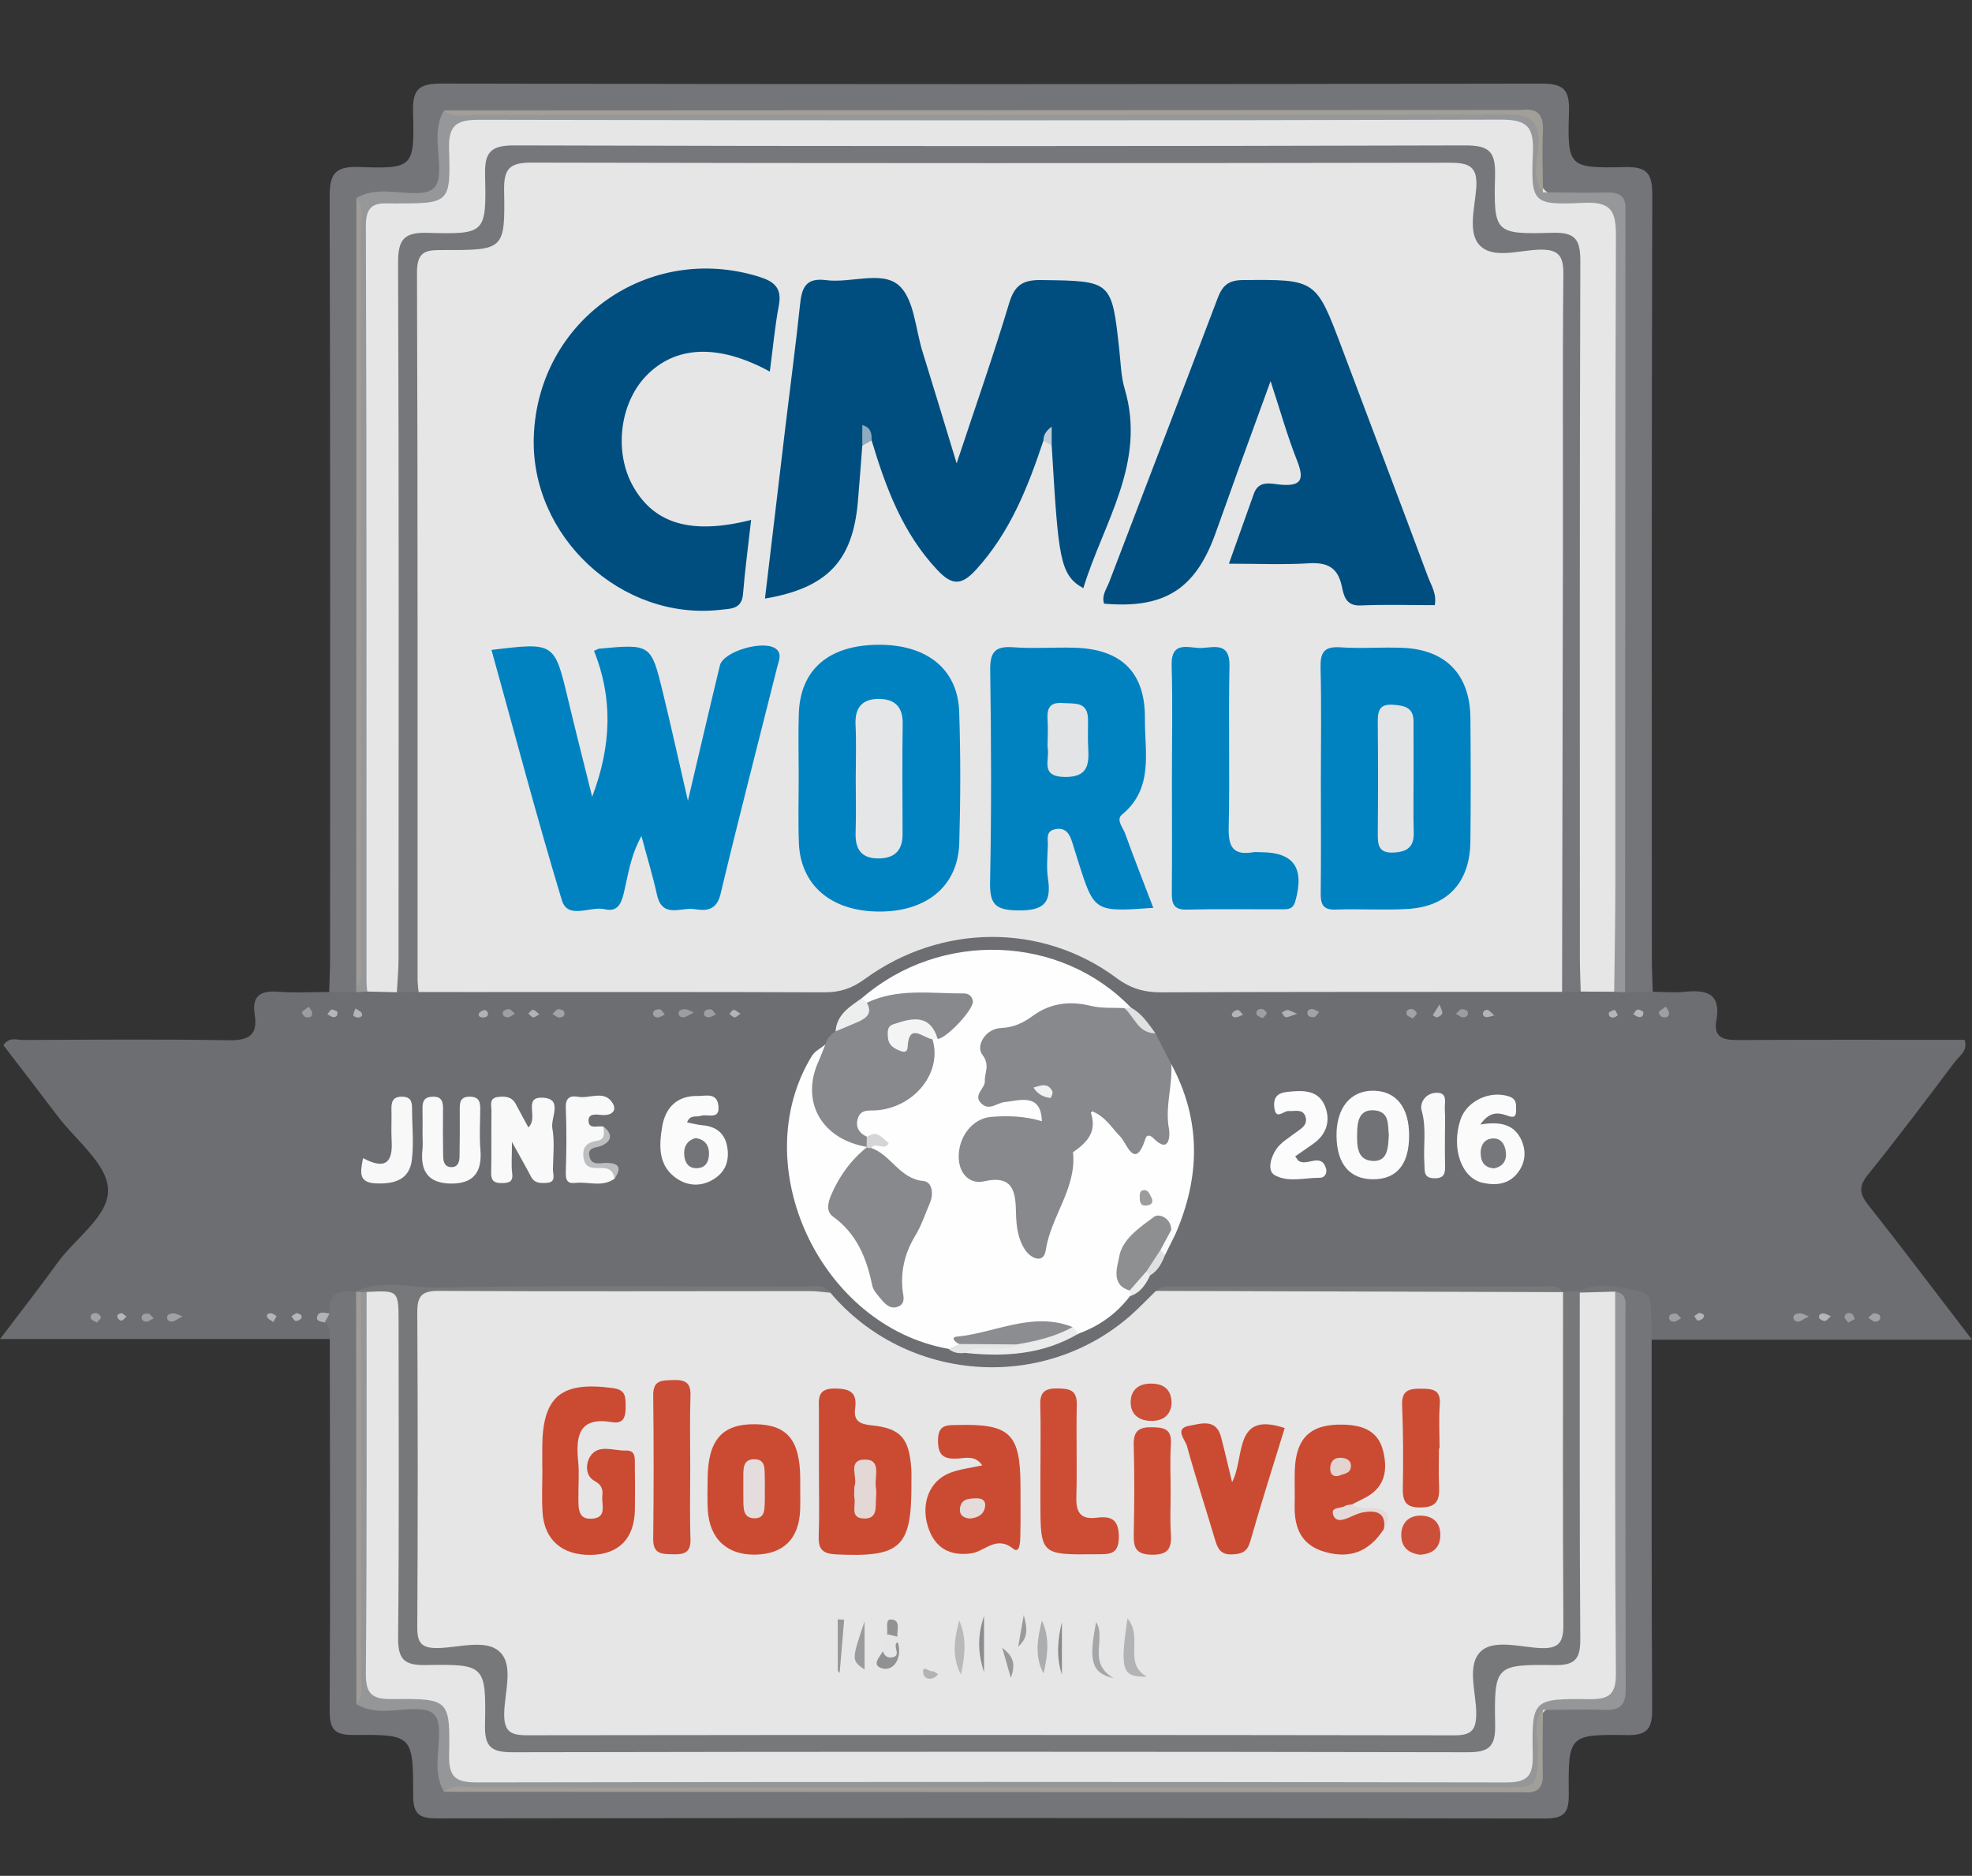 <?xml version="1.0" encoding="utf-8"?>
<!-- Generator: Adobe Illustrator 16.0.0, SVG Export Plug-In . SVG Version: 6.00 Build 0)  -->
<!DOCTYPE svg PUBLIC "-//W3C//DTD SVG 1.1//EN" "http://www.w3.org/Graphics/SVG/1.1/DTD/svg11.dtd">
<svg version="1.1" id="cmaworld" xmlns="http://www.w3.org/2000/svg" xmlns:xlink="http://www.w3.org/1999/xlink" x="0px" y="0px"
	 width="275.463px" height="262px" viewBox="0 0 275.463 262" enable-background="new 0 0 275.463 262" xml:space="preserve">
<rect x="0" y="0" width="275.463" height="262" fill="#333333" stroke="none"/>
<g id="cmaworld_1_">
	<path fill="#6D6E71" d="M230.865,138.514c1.439,0.018,2.895,0.166,4.317,0.021c3.032-0.312,5.278,0.06,4.573,4.011
		c-0.424,2.368,0.982,2.729,2.984,2.718c10.559-0.064,21.118-0.029,31.697-0.029c0.495,1.557-0.754,2.25-1.4,3.111
		c-3.971,5.273-7.931,10.557-12.08,15.684c-1.347,1.658-1.224,2.698,0.026,4.279c4.681,5.917,9.22,11.944,14.479,18.805
		c-15.443,0-30.098,0-44.746,0c-0.555-0.317-0.813-0.839-0.983-1.423c-1.396-4.782-1.957-5.183-6.823-4.934
		c-0.72,0.037-1.408,0.21-2.111,0.351c-0.793,0.219-1.59,0.26-2.399,0.154c-0.43-0.05-0.853-0.124-1.272-0.193
		c-1.408-0.377-2.847-0.312-4.277-0.312c-15.053,0.001-30.104,0.003-45.156-0.002c-1.674,0-3.354-0.085-4.923,0.634
		c-1.499,0.561-2.603,1.66-3.754,2.714c-11.718,10.711-29.981,10.613-41.487-0.217c-0.959-0.905-1.87-1.86-3.09-2.435
		c-1.457-0.735-3.017-0.701-4.583-0.699c-15.96,0.01-31.92-0.086-47.878,0.074c-3.696,0.035-7.396-0.123-11.079,0.068
		c-1.523,0.46-3.234,0.594-4.121,2.238c-0.384,0.525-0.495,1.098-0.254,1.727c0.215,0.797,0.309,1.567-0.448,2.159
		c-15.092,0-30.184,0-46.072,0c2.954-3.901,5.564-7.233,8.043-10.667c2.506-3.464,7.292-6.596,7.043-10.354
		c-0.23-3.506-4.505-6.754-7.029-10.092c-2.519-3.334-5.073-6.64-7.588-9.925c0.837-1.22,1.886-0.722,2.742-0.725
		c9.587-0.043,19.175-0.123,28.761,0.032c2.785,0.046,4.061-0.707,3.602-3.59c-0.407-2.551,0.745-3.379,3.223-3.185
		c2.383,0.187,4.791,0.034,7.188,0.033c1.008-0.84,2.156-1.202,3.463-1.024c0.611,0.014,1.222,0.014,1.833-0.006
		c1.421-0.219,2.843-0.142,4.267-0.015c1.04-0.175,2.083-0.068,3.126-0.068c3.094-0.819,6.214-0.147,9.318-0.151
		c14.994-0.025,29.988-0.049,44.981,0.017c2.981,0.014,5.532-0.688,8.09-2.328c11.583-7.417,23.328-7.176,34.868,0.063
		c2.594,1.627,5.133,2.279,8.092,2.261c16.792-0.116,33.584,0.116,50.377-0.14c1.201-0.02,2.398,0.002,3.574,0.278
		c0.839,0.056,1.684-0.019,2.521,0.066c1.646-0.169,3.291-0.226,4.938,0.011c0.62,0.021,1.243,0.021,1.865,0.005
		C228.649,137.283,229.797,137.75,230.865,138.514z"/>
	<path fill="#747578" d="M230.865,138.514c-1.285,0.025-2.574,0.053-3.861,0.077c-1.465-1.621-1.018-3.627-1.019-5.499
		c-0.024-33.075-0.019-66.149-0.021-99.225c0-5.792-0.084-5.849-5.752-5.933c-1.649-0.024-3.383,0.309-4.871-0.781
		c-1.525-2.171-0.819-4.654-0.871-6.997c-0.057-2.548-1.077-3.817-3.67-3.736c-0.961,0.031-1.922-0.003-2.881-0.003
		c-46.457,0-92.917-0.003-139.373,0.009c-1.67,0-3.368-0.23-4.982,0.389c-1.965,1.397-1.182,3.483-1.225,5.292
		c-0.13,5.496-0.384,5.742-5.979,5.871c-1.798,0.041-3.902-0.776-5.233,1.293c-0.557,1.645-0.336,3.336-0.337,5.004
		c-0.013,32.581-0.006,65.162-0.018,97.744c0,1.79,0.168,3.595-0.251,5.37c-0.189,0.438-0.443,0.837-0.761,1.191
		c-1.259-0.008-2.518-0.02-3.777-0.025c0.043-1.561,0.124-3.12,0.124-4.68c0.007-35.43,0.043-70.862-0.059-106.293
		c-0.009-3.147,0.589-4.381,4.071-4.258c7.624,0.269,7.794,0.062,7.58-7.658c-0.088-3.175,0.777-3.999,3.975-3.993
		c51.166,0.106,102.333,0.105,153.499,0.003c3.131-0.006,4.096,0.69,3.994,3.938c-0.24,7.739-0.058,7.891,7.848,7.727
		c3.044-0.063,3.796,0.874,3.787,3.841c-0.098,35.551-0.065,71.103-0.061,106.655C230.743,135.396,230.822,136.955,230.865,138.514z
		"/>
	<path fill="#747578" d="M46.038,183.451c-0.317-2.853,1.395-3.281,3.652-3.062c0.168,0.16,0.336,0.319,0.506,0.478
		c0.857,1.57,0.569,3.287,0.573,4.946c0.024,15.367,0.006,30.737,0.023,46.104c0.001,1.549-0.213,3.129,0.41,4.617
		c0.963,1.47,2.484,1.166,3.879,1.19c7.093,0.138,7.087,0.13,7.238,7.396c0.029,1.395-0.276,2.928,1.31,3.795
		c1.405,0.507,2.859,0.342,4.291,0.342c46.9,0.009,93.802,0.009,140.702,0.004c5.709,0,5.75-0.068,5.826-5.876
		c0.021-1.54-0.234-3.136,0.643-4.562c2.063-1.808,4.582-1.058,6.891-1.033c2.923,0.024,4.042-1.07,4.027-4.025
		c-0.077-16.041-0.031-32.084-0.045-48.126c-0.002-1.183,0.146-2.42-0.797-3.374c-1.336-0.812-3.043-0.531-4.334-1.468
		c-0.115-0.154-0.229-0.312-0.344-0.47c2.898-1.293,5.762-0.608,8.651,0.082c1.407,0.338,1.479,1.313,1.493,2.429
		c0.021,1.424,0.056,2.848,0.084,4.272c0.008,17.159-0.032,34.323,0.07,51.486c0.018,2.663-0.49,3.793-3.509,3.745
		c-8.119-0.127-8.226,0.021-8.14,8.167c0.027,2.581-0.514,3.49-3.327,3.482c-51.608-0.088-103.219-0.08-154.829-0.015
		c-2.487,0.003-3.269-0.665-3.266-3.21c0.008-8.393-0.095-8.518-8.277-8.438c-2.744,0.024-3.404-0.812-3.388-3.467
		c0.103-17.283,0.032-34.565,0.018-51.851c0.03-0.854,0.105-1.718-0.719-2.304C44.957,183.957,45.526,183.72,46.038,183.451z"/>
	<path fill="#E6E6E7" d="M218.209,138.531c-18.666,0.01-37.332-0.011-55.998,0.067c-2.385,0.01-4.272-0.535-6.248-2.001
		c-10.396-7.723-24.524-7.632-35.21,0.177c-1.761,1.287-3.441,1.831-5.583,1.821c-16.423-0.064-32.846-0.035-49.268-0.037
		c-2.473,0-4.945-0.001-7.417-0.002c-1.501-1.366-1.508-3.191-1.509-5.002c-0.022-31.219-0.036-62.438,0.01-93.656
		c0.008-5.362,0.921-6.149,6.383-6.167c1.081-0.003,2.161-0.01,3.243-0.021c1.799-0.021,2.566-0.931,2.586-2.7
		c0.023-2.038-0.108-4.086,0.23-6.112c0.367-2.195,1.568-3.438,3.892-3.411c0.72,0.008,1.44-0.009,2.161-0.009
		c41.905,0,83.812-0.001,125.715,0.002c5.405,0.001,6.199,0.79,6.331,6.214c0.021,0.841,0.09,1.688,0.015,2.521
		c-0.248,2.69,1.017,3.669,3.605,3.53c10.037-0.54,8.29,1.666,8.301,8.64c0.043,30.378,0.022,60.756,0.003,91.135
		C219.447,135.266,219.929,137.188,218.209,138.531z"/>
	<path fill="#E6E6E7" d="M115.993,180.557c10.562,12.479,29.554,13.959,41.858,3.24c1.265-1.102,2.416-2.33,3.619-3.499
		c3.208-0.515,6.436-0.214,9.652-0.224c14.467-0.041,28.936-0.03,43.4,0.002c1.28,0.004,2.632-0.395,3.845,0.396l-0.034-0.028
		c1.239,1.092,1.129,2.562,1.129,4.006c-0.002,13.937,0.018,27.866-0.01,41.801c-0.01,4.199-0.807,4.925-5.137,4.979
		c-0.359,0.004-0.723,0-1.081,0.001c-5.59,0.016-5.59,0.016-5.708,5.754c-0.118,5.733-0.859,6.497-6.424,6.497
		c-41.8,0.005-83.602,0.005-125.403,0.001c-5.643-0.001-6.37-0.729-6.483-6.42c-0.007-0.361-0.005-0.722-0.01-1.081
		c-0.064-4.728-0.064-4.728-4.901-4.75c-1.081-0.006-2.163-0.011-3.243-0.012c-2.311-0.003-3.519-1.24-3.899-3.431
		c-0.268-1.549-0.203-3.113-0.204-4.674c-0.006-12.131-0.009-24.266,0.001-36.396c0.001-1.438-0.076-2.887,0.292-4.301
		c0.359-1.379,0.985-2.377,2.673-2.372c18.498,0.053,36.996-0.066,55.493,0.087C115.616,180.136,115.806,180.406,115.993,180.557z"
		/>
	<path fill="#E6E6E7" d="M55.434,138.586c-1.377-0.031-2.754-0.064-4.131-0.098c-1.154-1.039-0.849-2.438-0.85-3.726
		c-0.019-34.347-0.023-68.697-0.004-103.045c0.002-3.852,0.25-4.046,4.084-4.112c7.299-0.127,7.299-0.127,7.441-7.523
		c0.072-3.769,0.265-4.001,4.191-4.003c48.161-0.015,96.321-0.015,144.481,0.001c3.858,0.001,4.062,0.252,4.131,4.066
		c0.126,7.329,0.126,7.329,7.444,7.459c3.826,0.067,4.076,0.265,4.078,4.12c0.021,34.349,0.016,68.698-0.002,103.046
		c0,1.29,0.275,2.68-0.814,3.746c-1.559-0.009-3.115-0.016-4.672-0.023c-1.874-1.258-1.327-3.211-1.329-4.94
		c-0.024-31.463-0.019-62.927-0.021-94.392c0-5.419-0.002-5.419-5.246-5.431c-5.812-0.014-6.494-0.704-6.604-6.67
		c-0.017-0.961-0.053-1.922-0.031-2.882c0.043-2.032-1.041-2.777-2.936-2.703c-0.839,0.033-1.682,0.001-2.521,0.001
		c-42.515,0-85.023,0-127.538,0c-5.376,0-5.377,0.004-5.453,5.252c-0.017,1.201,0,2.402-0.199,3.593
		c-0.369,2.199-1.559,3.45-3.891,3.399c-0.24-0.005-0.48,0.004-0.721,0.006c-7.923,0.093-7.437-1.408-7.439,7.586
		c-0.011,30.263,0.005,60.526-0.02,90.79C56.867,134.348,57.258,136.725,55.434,138.586z"/>
	<path fill="#FEFEFE" d="M132.515,188.398c-17.919-3.148-28.442-25.633-19.113-40.906c0.409-0.67,1.246-1.078,1.884-1.606
		c0.725,0.696,0.644,1.606,0.23,2.293c-2.72,4.502,0.161,7.271,3.013,10.069c0.762,0.748,1.818,1.097,2.553,1.882
		c0.272,2.127-1.654,3.05-2.558,4.511c-1.613,2.604-1.942,4.836,0.811,6.873c1.633,1.207,2.285,3.021,2.709,4.936
		c0.336,1.514,0.664,3.049,2.748,4.336c0.166-4.539,1.667-8.338,3.587-12.015c0.717-1.371,0.166-2.461-1.278-3.223
		c-2.229-1.181-4.26-2.649-5.617-4.864c-0.251-0.585,1.15-2.161-0.979-1.62c-1.975-2.22-1.861-3.42,0.456-4.577
		c0.641-0.32,1.354-0.453,2.038-0.664c4.188-1.281,6.686-3.968,7.001-8.453c0.155-0.312,0.381-0.565,0.648-0.781
		c1.479-1.051,3.52-2.42,2.997-4.063c-0.537-1.688-2.976-0.745-4.563-0.794c-2.642-0.078-5.25,0.489-7.879,0.729
		c-0.537-0.146-0.952-0.383-0.81-1.051c10.972-9.506,27.754-8.908,37.605,1.345c-0.188,0.298-0.439,0.526-0.748,0.694
		c-0.439,0.191-0.935,0.422-1.381,0.318c-5.443-1.257-10.269,0.37-15,2.921c-1.402,0.757-2.607,1.202-2.062,3.078
		c0.102,0.343,0.188,0.729,0.087,1.063c-0.986,3.211-0.417,4.679,3.489,4.123c2.051-0.293,4.496,0.601,3.343,3.849
		c-1.843,1.024-3.771,0.088-5.659,0.252c-2.244,0.194-3.992,0.948-4.544,3.327c-0.417,1.801,0.128,2.971,2.156,3.373
		c4.61,0.918,4.81,1.209,5.437,6.011c0.17,1.295,0.18,2.647,1.57,4.048c1.719-4.304,3.719-8.253,4.538-12.673
		c0.534-1.343,1.698-2.292,2.188-3.698c1.111-3.225,1.939-3.328,4.502-0.915c1.053,0.992,1.434,3.013,3.961,1.786
		c1.705-0.824,2.105-1.48,2.301-3.244c0.238-2.156-0.887-4.734,1.431-6.451c4.229,7.854,4.06,15.809,0.547,23.836
		c-0.536,0.146-0.946-0.105-1.338-0.416c-2.776-0.328-5.536,2.203-5.444,5.055c0.034,1.049,0.232,2.086,0.688,3.056
		c0.062,0.339-0.024,0.642-0.238,0.906c-1.856,2.435-4.249,4.134-7.11,5.188c-0.514,0.312-0.979,0.041-1.451-0.113
		c-5.223-0.844-10.178,0.24-15.028,2.08C133.713,188.755,133.137,188.787,132.515,188.398z"/>
	<path fill="#76777A" d="M55.434,138.586c0.083-1.553,0.238-3.105,0.238-4.658c0.015-32.413,0.061-64.826-0.064-97.238
		c-0.013-3.318,0.875-4.263,4.185-4.17c8.014,0.225,8.161,0.057,7.967-7.978c-0.078-3.176,0.647-4.245,4.083-4.235
		c44.297,0.127,88.594,0.126,132.891,0.001c3.418-0.01,4.188,1.028,4.106,4.228c-0.191,8.02-0.045,8.205,8.011,7.976
		c3.319-0.095,3.909,1.033,3.899,4.071c-0.104,32.413-0.065,64.825-0.061,97.238c0,1.562,0.076,3.117,0.118,4.678
		c-0.867,0.013-1.735,0.021-2.604,0.033c0.041-20.658,0.09-41.315,0.12-61.977c0.019-12.732-0.069-25.467,0.062-38.198
		c0.027-2.67-0.67-3.562-3.409-3.484c-2.813,0.081-6.413,1.346-8.288-0.62c-1.696-1.782-0.665-5.298-0.473-8.004
		c0.219-3.038-1.039-3.525-3.721-3.52c-42.764,0.07-85.523,0.081-128.288-0.018c-3.054-0.006-3.838,0.907-3.788,3.86
		c0.144,8.321,0.018,8.367-8.422,8.354c-2.244-0.003-3.758-0.041-3.747,3.102c0.117,32.912,0.073,65.826,0.081,98.738
		c0,0.597,0.093,1.194,0.143,1.792C57.465,138.566,56.449,138.576,55.434,138.586z"/>
	<path fill="#77787A" d="M115.993,180.557c-0.955-0.081-1.909-0.23-2.863-0.23c-17.281,0-34.563,0.067-51.844-0.029
		c-2.46-0.016-3.009,0.791-2.997,3.07c0.083,14.643,0.081,29.281,0,43.924c-0.012,2.174,0.601,2.921,2.835,2.891
		c2.963-0.041,6.745-1.312,8.691,0.537c1.982,1.881,0.648,5.695,0.614,8.646c-0.028,2.438,0.869,3,3.148,2.996
		c43.204-0.056,86.409-0.059,129.613,0.008c2.415,0.004,3.022-0.787,3.021-3.097c-0.011-2.94-1.369-6.716,0.642-8.626
		c1.819-1.729,5.511-0.584,8.354-0.461c2.609,0.112,3.188-0.854,3.174-3.297c-0.098-15.48-0.045-30.963-0.043-46.445
		c0.718-0.037,1.438-0.074,2.15-0.113l0.182,0.209c1.31,1.341,1.267,3.062,1.271,4.735c0.038,13.933,0.062,27.861-0.008,41.79
		c-0.027,5.46-1.087,6.439-6.563,6.654c-4.826,0.188-4.826,0.188-4.941,5.229c-0.139,6.146-0.973,7.017-7.229,7.021
		c-43.231,0.022-86.464,0.026-129.697-0.004c-6.153-0.005-7.026-0.939-7.173-7.115c-0.119-4.976-0.143-4.998-5.064-5.122
		c-6.284-0.154-7.157-1.025-7.178-7.499c-0.043-13.21,0.01-26.42-0.033-39.63c-0.005-1.871,0.382-3.971-1.972-4.932
		c-0.426-0.133-0.848-0.279-1.267-0.438c-0.385-0.226-0.743-0.49-1.071-0.795c0,0-0.049-0.043-0.05-0.043
		c3.638-1.777,7.508-0.496,11.212-0.564c17.14-0.33,34.29-0.158,51.437-0.131C113.592,179.695,115.024,179.228,115.993,180.557z"/>
	<path fill="#959799" d="M225.483,138.521c0.058-4.92,0.158-9.838,0.16-14.757c0.015-30.254-0.047-60.508,0.082-90.761
		c0.017-3.486-0.623-4.857-4.479-4.676c-7.188,0.337-7.414,0.078-7.121-7.044c0.146-3.633-0.854-4.582-4.537-4.572
		c-47.541,0.135-95.083,0.121-142.625,0.02c-3.248-0.006-4.342,0.767-4.237,4.153c0.234,7.508,0.053,7.529-7.49,7.535
		c-2.186,0.001-4.141-0.43-4.128,3.107c0.125,35.175,0.08,70.352,0.088,105.527c0,0.479,0.068,0.956,0.105,1.436
		c-0.514,0.032-1.028,0.063-1.541,0.094c0-0.241,0.001-0.485,0.003-0.729c0.543-1.015,0.305-2.112,0.306-3.176
		c0.013-34.613,0.013-69.225,0.001-103.836c-0.001-1.062,0.221-2.16-0.288-3.184c2.682-1.572,5.608-0.625,8.405-0.689
		c2.332-0.054,3.097-0.795,3.148-3.139c0.062-2.798-0.882-5.723,0.69-8.404c1.391,0.569,2.849,0.278,4.271,0.279
		c48.247,0.018,96.495,0.014,144.741,0.016c4.086,0,4.012,0.008,4.125,4.047c0.067,2.365-0.514,4.773,0.365,7.097
		c3.001,0.013,6.005,0.087,9.003,0.018c1.862-0.043,2.675,0.731,2.522,2.565c-0.021,0.239,0.002,0.48,0.002,0.72
		c-0.021,36.143-0.036,72.286-0.055,108.427C226.498,138.568,225.99,138.543,225.483,138.521z"/>
	<path fill="#88898C" d="M163.606,148.611c0.215,3.028-0.908,5.998-0.31,9.082c0.123,0.635,0.188,3.682-2.189,1.271
		c-0.33-0.333-0.886-0.607-1.104,0.07c-1.47,4.6-2.662,0.545-3.49-0.266c-1.243-1.209-2.039-2.88-4.246-3.675
		c1.15,2.994-0.469,4.493-2.383,5.846c-3.062,0.171-4.107-1.679-4.351-4.338c-0.101-3.999-3.118-2.896-5.212-2.673
		c-1.06,0.111-2.091,1.241-3.193,0.236c-1.319-1.199,0.496-2.104,0.444-3.188c-0.054-1.193,0.769-2.189-0.37-3.697
		c-0.904-1.199,0.42-3.596,2.633-3.697c1.787-0.084,3.095-0.717,4.48-1.729c2.425-1.766,5.161-2.083,8.117-1.354
		c1.479,0.363,3.08,0.217,4.628,0.302c1.696,0.854,2.664,2.617,4.333,3.511C162.133,145.746,162.873,147.18,163.606,148.611z"/>
	<path fill="#88898C" d="M121.085,140.054c4.359-2.082,9.002-1.265,13.558-1.301c0.604-0.005,1.132,0.337,1.256,1.054
		c0.188,1.085-3.533,5.119-4.91,5.312c-1.582-1.226-3.139-2.645-5.425-0.285c1.924-1.148,3.499-1.705,4.688,0.318
		c1.404,4.518-2.36,9.418-7.692,9.92c-1.064,0.099-2.272-0.231-2.714,1.09c-0.389,1.16,0.101,2.082,1.237,2.604
		c0.397,0.284,0.424,0.672,0.315,1.103c-0.084,0.106-0.169,0.221-0.255,0.328c-6.389-1.063-9.365-6.328-6.792-11.998
		c0.343-0.761,0.626-1.545,0.937-2.315c0.195-0.834,0.748-1.386,1.432-1.835C117.665,142.16,119.918,141.699,121.085,140.054z"/>
	<path fill="#F9F9FA" d="M73.806,157.463c1.483-1.336-0.802-4.236,1.934-4.15c2.994,0.092,1.145,2.801,1.416,4.272
		c0.341,1.858,0.108,3.825,0.08,5.747c-0.011,0.736,0.519,1.8-0.895,1.882c-0.849,0.048-1.675,0.063-2.164-0.873
		c-0.706-1.353-1.466-2.675-2.663-4.843c0,2.095-0.114,3.242,0.03,4.354c0.163,1.251-0.467,1.375-1.432,1.389
		c-1.008,0.014-1.526-0.272-1.503-1.416c0.061-2.879,0-5.763,0.041-8.643c0.01-0.75-0.395-1.809,0.908-1.968
		c0.981-0.121,1.932-0.072,2.483,0.976C72.587,155.234,73.157,156.265,73.806,157.463z"/>
	<path fill="#FBFBFB" d="M196.836,158.602c-0.002,3.996-1.703,6.085-4.979,6.107c-3.281,0.021-5.103-2.092-5.163-5.996
		c-0.062-3.973,1.971-6.45,5.225-6.373C195.055,152.414,196.838,154.685,196.836,158.602z"/>
	<path fill="#FBFBFB" d="M95.976,156.764c0.734,0.143,1.438,0.34,2.154,0.402c1.916,0.168,3.134,1.123,3.457,3.039
		c0.304,1.798-0.174,3.363-1.755,4.402c-1.654,1.092-3.498,1.125-5.109,0.122c-2.816-1.756-2.688-4.646-2.219-7.405
		c0.451-2.652,2.097-4.312,4.96-4.25c1.079,0.021,2.63-0.515,2.877,1.278c0.302,2.181-1.532,1.167-2.456,1.496
		C97.268,156.072,96.395,155.621,95.976,156.764z"/>
	<path fill="#FBFBFB" d="M206.784,157.058c2.539-0.414,4.562-0.134,5.63,1.955c0.797,1.562,0.745,3.283-0.39,4.767
		c-1.263,1.655-3.062,1.823-4.894,1.428c-2.992-0.646-4.438-4.824-3.127-8.805c0.877-2.652,4.119-4.137,6.762-3.27
		c1.174,0.385,0.988,1.17,1.01,1.966c0.03,1.271-0.771,0.865-1.424,0.651C209.123,155.348,208.006,155.326,206.784,157.058z"/>
	<path fill="#F9F9F9" d="M59.024,158.445c0.001-1.199,0.02-2.397-0.005-3.6c-0.02-0.951,0.184-1.605,1.339-1.668
		c1.4-0.073,1.541,0.729,1.527,1.814c-0.028,2.16-0.014,4.318,0.02,6.479c0.011,0.736,0.174,1.51,1.111,1.542
		c0.947,0.03,1.162-0.729,1.176-1.476c0.04-2.156,0.043-4.317,0.029-6.479c-0.007-1.03,0.016-1.918,1.454-1.884
		c1.433,0.037,1.412,0.962,1.406,1.965c-0.011,1.8-0.13,3.609,0.025,5.396c0.272,3.146-0.928,4.836-4.204,4.772
		c-3.121-0.062-4.207-1.788-3.89-4.71C59.09,159.893,59.023,159.166,59.024,158.445z"/>
	<path fill="#FCFCFC" d="M180.926,161.505c0.312,0.437,0.358,0.54,0.437,0.6c1.151,0.894,3.193-1.208,3.873,1.117
		c0.153,0.53-0.101,1.274-0.875,1.274c-2.124,0-4.446,0.689-6.298-0.362c-1.116-0.638-0.516-2.522,0.184-3.582
		c0.62-0.942,1.724-1.59,2.661-2.3c0.767-0.578,1.771-1.068,1.478-2.194c-0.331-1.264-1.49-0.819-2.403-0.879
		c-0.687-0.045-1.815,1.392-1.988-0.594c-0.12-1.388,0.528-1.938,1.796-2.077c2.092-0.232,4.308-0.348,5.262,1.918
		c0.85,2.016,0.312,3.999-1.646,5.354C182.627,160.314,181.854,160.857,180.926,161.505z"/>
	<path fill="#F9F9F9" d="M85.848,164.623c-1.726,1.248-3.684,0.377-5.523,0.597c-1.118,0.134-1.324-0.463-1.29-1.522
		c0.098-2.992,0.123-5.992,0.001-8.979c-0.057-1.418,0.632-1.729,1.701-1.531c1.646,0.304,3.744-1.03,4.871,0.942
		c0.59,1.029-0.199,1.695-1.492,1.604c-0.741-0.053-2.007-0.336-1.9,0.906c0.099,1.146,1.36,0.511,2.089,0.725
		c0.634,1.295,0.648,2.334-1.136,2.494c-1.06,0.1-1.426,0.657-1.359,1.655c0.077,1.157,0.875,1.19,1.757,1.26
		C84.716,162.859,86.527,162.244,85.848,164.623z"/>
	<path fill="#F8F8F8" d="M50.714,161.75c3.154,1.707,4.175,0.558,3.994-2.451c-0.085-1.432,0.017-2.875-0.028-4.311
		c-0.034-1.108,0.193-1.854,1.544-1.812c1.168,0.033,1.337,0.706,1.335,1.646c-0.006,2.395,0.262,4.815-0.027,7.174
		c-0.348,2.838-2.513,3.398-5.055,3.285C49.981,165.166,50.362,163.647,50.714,161.75z"/>
	<path fill="#77787A" d="M218.373,180.472c-18.969-0.058-37.936-0.116-56.899-0.173c0.892-0.848,2.012-0.617,3.062-0.617
		c16.838-0.007,33.674-0.007,50.51,0.014C216.19,179.697,217.47,179.332,218.373,180.472z"/>
	<path fill="#F9F9F9" d="M201.84,158.531c0,1.315-0.021,2.629,0.009,3.939c0.026,1.123,0.138,2.164-1.556,2.098
		c-1.502-0.059-1.248-1.037-1.319-1.974c-0.189-2.476,0.327-4.955-0.38-7.457c-0.316-1.108,0.511-2.407,1.936-2.505
		c1.785-0.12,1.229,1.374,1.291,2.32C201.9,156.142,201.84,157.34,201.84,158.531z"/>
	<path fill="#EBEBEC" d="M149.824,185.354c0.295,0.293,0.59,0.585,0.885,0.878c-4.946,2.963-10.346,3.312-15.898,2.729
		c0.125-1.72,1.512-1.536,2.604-1.615c1.397-0.103,2.805-0.076,4.151-0.542C144.307,186.279,146.981,185.33,149.824,185.354z"/>
	<path fill="#EDEEEE" d="M121.085,140.054c0.813,1.418-0.007,2.126-1.178,2.649c-1.053,0.47-2.125,0.896-3.19,1.345
		c0.167-2.386,2.003-3.45,3.676-4.646C120.625,139.619,120.855,139.838,121.085,140.054z"/>
	<path fill="#BDBEBF" d="M85.848,164.623c-0.163-0.909-0.599-1.452-1.626-1.479c-1.122-0.026-2.484,0.259-2.712-1.476
		c-0.192-1.471,0.481-2.131,1.919-2.342c1.129-0.168,0.942-1.146,0.876-1.971c1.252,0.985,1.221,1.975-0.206,2.641
		c-0.807,0.379-2.117,0.156-1.747,1.591c0.327,1.271,1.545,0.812,2.41,0.831C86.648,162.457,86.768,163.259,85.848,164.623z"/>
	<path fill="#E4E5E5" d="M141.989,187.775c-2.217,1.463-4.976-0.349-7.181,1.188c-0.837,0.104-1.625,0.014-2.293-0.563
		c0.502-0.227,1.005-0.453,1.507-0.682C136.686,186.748,139.348,185.875,141.989,187.775z"/>
	<path fill="#E1E1E2" d="M161.399,144.315c-2.412,0.024-2.927-2.295-4.333-3.511c0.312-0.02,0.623-0.04,0.936-0.059
		C159.519,141.57,160.416,142.983,161.399,144.315z"/>
	<path fill="#EDEDED" d="M157.82,181.044c-0.006-0.271-0.011-0.536-0.017-0.804c-0.198-1.629,0.558-2.606,2.085-3.062
		c0.516,0.104,1.002,0.236,0.766,0.953C160.049,179.435,159.275,180.57,157.82,181.044z"/>
	<path fill="#E0E0E0" d="M160.654,178.133c-0.17-0.188-0.341-0.375-0.511-0.562c-0.797-1.689,0.348-2.425,1.546-3.132
		c0.611-0.024,0.919,0.317,1.045,0.874C162.278,176.428,161.756,177.494,160.654,178.133z"/>
	<path fill="#FAFAFA" d="M162.734,175.312c-0.208-0.248-0.416-0.496-0.624-0.742c-0.317-1.371-0.362-2.592,1.499-2.787
		c0.184,0.223,0.363,0.441,0.544,0.662C163.681,173.402,163.209,174.356,162.734,175.312z"/>
	<path fill="#9C9D9F" d="M43.145,140.615c0.175,0.312,0.442,0.575,0.459,0.854c0.039,0.637-0.482,0.702-0.915,0.574
		c-0.225-0.066-0.547-0.494-0.495-0.653C42.271,141.152,42.635,141.006,43.145,140.615z"/>
	<path fill="#B5B6B7" d="M47.119,141.287c0.112,0.58-0.202,0.785-0.549,0.77c-0.284-0.016-0.557-0.255-0.834-0.395
		c0.195-0.229,0.358-0.603,0.593-0.652C46.576,140.953,46.894,141.199,47.119,141.287z"/>
	<path fill="#B5B6B7" d="M229.526,141.289c0.124,0.586-0.196,0.785-0.542,0.768c-0.286-0.016-0.561-0.256-0.838-0.396
		c0.193-0.229,0.357-0.6,0.593-0.649C228.988,140.955,229.305,141.199,229.526,141.289z"/>
	<path fill="#9E9FA0" d="M232.697,140.593c0.166,0.313,0.426,0.589,0.439,0.874c0.033,0.638-0.49,0.701-0.924,0.58
		c-0.227-0.063-0.549-0.497-0.498-0.65C231.797,141.154,232.159,141.007,232.697,140.593z"/>
	<path fill="#9E9FA0" d="M100.004,141.695c-0.441,0.176-0.728,0.391-1.013,0.387c-0.54-0.002-0.836-0.358-0.549-0.854
		c0.114-0.199,0.596-0.312,0.864-0.253C99.542,141.025,99.711,141.373,100.004,141.695z"/>
	<path fill="#9C9D9F" d="M96.94,141.422c-0.911,0.43-1.184,0.666-1.458,0.667c-0.505,0.001-0.866-0.32-0.615-0.839
		c0.097-0.199,0.564-0.312,0.856-0.299C96.023,140.961,96.315,141.166,96.94,141.422z"/>
	<path fill="#A2A3A4" d="M92.876,141.709c-0.429,0.183-0.714,0.412-0.992,0.402c-0.518-0.021-0.841-0.373-0.56-0.871
		c0.111-0.199,0.595-0.317,0.862-0.263C92.42,141.035,92.587,141.387,92.876,141.709z"/>
	<path fill="#A2A3A4" d="M77.173,141.619c0.331-0.299,0.534-0.627,0.774-0.658c0.273-0.035,0.758,0.123,0.841,0.326
		c0.217,0.535-0.185,0.838-0.672,0.834C77.853,142.119,77.589,141.852,77.173,141.619z"/>
	<path fill="#9E9FA0" d="M71.931,141.574c-0.413,0.237-0.666,0.496-0.931,0.514c-0.488,0.025-0.913-0.239-0.725-0.79
		c0.067-0.2,0.557-0.373,0.836-0.351C71.354,140.968,71.571,141.283,71.931,141.574z"/>
	<path fill="#9C9D9F" d="M203.377,141.595c0.338-0.294,0.543-0.615,0.782-0.646c0.274-0.031,0.759,0.129,0.841,0.328
		c0.213,0.536-0.188,0.826-0.681,0.812C204.051,142.084,203.793,141.826,203.377,141.595z"/>
	<path fill="#A2A3A4" d="M13.521,184.727c-0.349-0.23-0.773-0.357-0.833-0.581c-0.156-0.59,0.329-0.792,0.789-0.737
		c0.238,0.027,0.597,0.36,0.61,0.575C14.101,184.201,13.754,184.44,13.521,184.727z"/>
	<path fill="#A2A3A4" d="M197.336,142.256c-0.355-0.229-0.791-0.354-0.849-0.572c-0.146-0.57,0.312-0.811,0.784-0.747
		c0.242,0.032,0.586,0.361,0.617,0.593C197.918,141.725,197.564,141.975,197.336,142.256z"/>
	<path fill="#9E9FA0" d="M21.468,184.125c-0.447,0.223-0.722,0.469-0.997,0.469c-0.512,0-0.854-0.35-0.621-0.855
		c0.089-0.191,0.585-0.312,0.866-0.271C20.954,183.503,21.145,183.826,21.468,184.125z"/>
	<path fill="#A2A3A4" d="M184.271,141.337c-0.287,0.317-0.454,0.667-0.687,0.72c-0.27,0.061-0.752-0.052-0.862-0.246
		c-0.269-0.479-0.013-0.873,0.544-0.877C183.547,140.931,183.834,141.152,184.271,141.337z"/>
	<path fill="#A1A1A3" d="M25.521,183.867c-0.949,0.472-1.223,0.721-1.496,0.721c-0.523,0-0.834-0.371-0.605-0.865
		c0.09-0.191,0.563-0.295,0.858-0.288C24.582,183.439,24.88,183.631,25.521,183.867z"/>
	<path fill="#B5B6B7" d="M41.44,183.391c0.474,0.132,0.855,0.303,0.648,0.712c-0.113,0.222-0.553,0.433-0.802,0.39
		c-0.222-0.039-0.384-0.431-0.573-0.666C40.981,183.664,41.249,183.506,41.44,183.391z"/>
	<path fill="#9E9FA0" d="M176.377,142.222c-0.358-0.217-0.807-0.336-0.855-0.549c-0.143-0.567,0.316-0.808,0.789-0.747
		c0.245,0.031,0.589,0.352,0.628,0.586C176.967,141.697,176.605,141.949,176.377,142.222z"/>
	<path fill="#9E9FA0" d="M234.84,184.123c-0.445,0.224-0.724,0.472-0.998,0.472c-0.506,0-0.854-0.347-0.618-0.854
		c0.091-0.192,0.586-0.314,0.866-0.271C234.326,183.5,234.518,183.822,234.84,184.123z"/>
	<path fill="#A1A1A3" d="M252.67,183.854c-0.92,0.479-1.19,0.735-1.461,0.734c-0.507-0.003-0.852-0.353-0.608-0.857
		c0.094-0.198,0.562-0.308,0.856-0.303C251.754,183.433,252.053,183.625,252.67,183.854z"/>
	<path fill="#B5B6B7" d="M255.752,183.82c-0.369,0.321-0.582,0.657-0.818,0.676c-0.266,0.021-0.692-0.181-0.801-0.401
		c-0.196-0.413,0.197-0.646,0.543-0.646C254.963,183.445,255.254,183.64,255.752,183.82z"/>
	<path fill="#9C9D9F" d="M258.17,184.72c-0.205-0.298-0.537-0.56-0.513-0.774c0.074-0.558,0.568-0.66,0.997-0.464
		c0.219,0.101,0.303,0.488,0.443,0.745C258.822,184.373,258.543,184.521,258.17,184.72z"/>
	<path fill="#A2A3A4" d="M260.977,184.062c0.331-0.288,0.535-0.607,0.771-0.633c0.278-0.029,0.766,0.125,0.846,0.325
		c0.209,0.524-0.178,0.847-0.67,0.838C261.657,184.589,261.397,184.312,260.977,184.062z"/>
	<path fill="#B1B2B3" d="M181.209,141.595c-1.064,0.333-1.379,0.539-1.617,0.476c-0.226-0.062-0.368-0.412-0.549-0.635
		c0.258-0.131,0.521-0.365,0.777-0.363C180.125,141.076,180.426,141.285,181.209,141.595z"/>
	<path fill="#B1B2B3" d="M201.088,140.289c0.205,0.634,0.438,0.98,0.373,1.263c-0.057,0.233-0.438,0.453-0.722,0.542
		c-0.151,0.048-0.396-0.189-0.601-0.296C200.315,141.521,200.488,141.246,201.088,140.289z"/>
	<path fill="#B3B4B5" d="M208.731,141.836c-0.549,0.111-0.884,0.269-1.177,0.215c-0.389-0.072-0.539-0.434-0.312-0.776
		c0.104-0.149,0.453-0.288,0.595-0.222C208.116,141.186,208.324,141.463,208.731,141.836z"/>
	<path fill="#B3B4B5" d="M173.647,141.724c-0.466,0.179-0.744,0.366-1.024,0.369c-0.324,0.003-0.722-0.183-0.479-0.604
		c0.129-0.227,0.51-0.436,0.771-0.427C173.123,141.068,173.32,141.412,173.647,141.724z"/>
	<path fill="#B3B4B5" d="M224.752,141.395c0.223-0.097,0.53-0.35,0.803-0.312c0.174,0.023,0.285,0.478,0.43,0.733
		c-0.205,0.105-0.406,0.291-0.611,0.3C225.015,142.129,224.651,142.035,224.752,141.395z"/>
	<path fill="#B3B4B5" d="M103.439,141.592c-0.376,0.24-0.618,0.52-0.829,0.498c-0.255-0.026-0.485-0.305-0.726-0.475
		c0.201-0.203,0.394-0.56,0.604-0.567C102.735,141.037,102.998,141.322,103.439,141.592z"/>
	<path fill="#B1B2B3" d="M75.342,141.658c-0.389,0.211-0.655,0.479-0.873,0.439c-0.248-0.039-0.452-0.35-0.674-0.538
		c0.221-0.188,0.447-0.53,0.661-0.521C74.707,141.046,74.945,141.361,75.342,141.658z"/>
	<path fill="#B1B2B3" d="M67.531,142.125c-0.363-0.028-0.779-0.125-0.64-0.562c0.076-0.236,0.489-0.416,0.786-0.505
		c0.114-0.035,0.434,0.228,0.471,0.396C68.247,141.902,67.927,142.074,67.531,142.125z"/>
	<path fill="#B3B4B5" d="M49.659,140.841c0.405,0.304,0.801,0.446,0.89,0.696c0.162,0.455-0.255,0.599-0.618,0.578
		c-0.209-0.014-0.578-0.191-0.58-0.305C49.348,141.541,49.51,141.265,49.659,140.841z"/>
	<path fill="#B5B6B7" d="M17.029,183.388c0.161,0.124,0.403,0.312,0.646,0.499c-0.224,0.197-0.422,0.463-0.684,0.564
		c-0.124,0.047-0.448-0.18-0.542-0.354C16.227,183.685,16.501,183.492,17.029,183.388z"/>
	<path fill="#B3B4B5" d="M38.179,184.649c-0.365-0.268-0.709-0.396-0.832-0.637c-0.221-0.435,0.177-0.618,0.497-0.593
		c0.274,0.021,0.532,0.259,0.797,0.398C38.503,184.064,38.365,184.312,38.179,184.649z"/>
	<path fill="#B1B2B3" d="M46.038,183.451c-0.229,0.422-0.456,0.847-0.685,1.269c-0.491-0.146-1.298-0.161-1.029-0.897
		C44.604,183.045,45.419,183.408,46.038,183.451z"/>
	<path fill="#B3B4B5" d="M237.361,183.361c0.438,0.12,0.836,0.233,0.594,0.657c-0.13,0.228-0.516,0.442-0.768,0.423
		c-0.189-0.016-0.35-0.414-0.521-0.642C236.92,183.641,237.172,183.479,237.361,183.361z"/>
	<path fill="#A29E98" d="M215.53,26.861c-1.595-1.909-0.804-4.189-0.653-6.207c0.267-3.596-0.826-4.681-4.565-4.67
		c-47.927,0.132-95.849,0.093-143.773,0.063c-1.507-0.001-3.141,0.521-4.508-0.625c50.067-0.022,100.136-0.046,150.2-0.069
		c0.12,0,0.241,0.014,0.357-0.001c2.16-0.251,3.039,0.649,2.94,2.868C215.4,21.094,215.518,23.979,215.53,26.861z"/>
	<path fill="#A09C97" d="M49.784,27.654c1.039,1.121,0.635,2.509,0.636,3.787c0.021,34.21,0.021,68.422,0,102.634
		c0,1.274,0.405,2.668-0.656,3.775C49.771,101.118,49.777,64.387,49.784,27.654z"/>
	<path fill="#E6E6E7" d="M51.209,180.445c4.462-0.229,4.469-0.229,4.469,4.314c0.003,14.654,0.083,29.312-0.065,43.967
		c-0.03,3.012,0.839,3.883,3.837,3.832c8.312-0.143,8.459-0.007,8.3,8.419c-0.059,3.08,0.938,3.765,3.867,3.759
		c44.448-0.089,88.897-0.088,133.346,0c2.918,0.004,3.94-0.67,3.89-3.758c-0.146-8.379-0.003-8.523,8.354-8.414
		c2.992,0.041,3.558-1.04,3.537-3.736c-0.111-16.098-0.063-32.192-0.072-48.291c1.648-0.047,3.299-0.092,4.949-0.139
		c0.901,1.15,0.687,2.514,0.688,3.816c0.014,16.456,0.02,32.914,0.002,49.371c-0.003,4.312-0.164,4.443-4.438,4.488
		c-7.021,0.07-7.021,0.07-7.091,7.09c-0.044,4.322-0.125,4.438-4.478,4.438c-47.934,0.014-95.86,0.012-143.788,0.001
		c-4.487-0.002-4.504-0.059-4.543-4.733c-0.062-7.512,0.838-6.741-6.72-6.793c-4.769-0.029-4.805-0.045-4.808-4.84
		c-0.01-16.22-0.012-32.435,0.01-48.648C50.454,183.176,50.13,181.672,51.209,180.445z"/>
	<path fill="#949698" d="M51.209,180.445c-0.01,17.774,0.054,35.551-0.104,53.324c-0.026,3.02,1.055,3.57,3.741,3.543
		c7.895-0.081,8.038,0.021,7.889,7.826c-0.058,3.023,0.869,3.814,3.846,3.811c47.92-0.088,95.842-0.092,143.764,0.004
		c3.063,0.01,3.818-0.926,3.762-3.858c-0.15-7.748-0.02-7.863,7.904-7.771c2.758,0.027,3.732-0.652,3.711-3.598
		c-0.146-17.771-0.094-35.549-0.104-53.324c1.76,0.271,1.43,1.656,1.43,2.793c0.018,17.577-0.019,35.159,0.045,52.739
		c0.009,2.206-0.805,2.974-2.948,2.89c-2.865-0.113-5.74-0.011-8.608,0.004c-0.885,2.81-0.33,5.691-0.344,8.531
		c-0.009,2.059-0.693,2.854-2.711,2.625c-0.83-0.095-1.68-0.017-2.52-0.017c-47.89,0-95.776-0.002-143.667,0.016
		c-1.422,0.001-2.881-0.292-4.271,0.282c-1.573-2.684-0.627-5.605-0.69-8.404c-0.052-2.348-0.82-3.084-3.15-3.14
		c-2.798-0.063-5.725,0.885-8.406-0.69c0.565-1.264,0.285-2.597,0.288-3.893c0.021-16.604,0.006-33.212,0.031-49.814
		c0.001-1.289-0.326-2.631,0.331-3.871C50.689,180.447,50.949,180.445,51.209,180.445z"/>
	<path fill="#A29E98" d="M62.025,250.263c1.367-1.151,3.001-0.628,4.507-0.628c47.807-0.029,95.612-0.023,143.417-0.023
		c4.828,0,4.719-0.01,4.887-4.938c0.064-1.941-0.896-4.073,0.696-5.852c-0.015,3.002-0.095,6.004-0.019,9.004
		c0.046,1.877-0.74,2.66-2.569,2.502c-0.235-0.021-0.479,0.002-0.719,0.002C162.159,250.307,112.093,250.285,62.025,250.263z"/>
	<path fill="#A09C97" d="M50.429,180.449c0.003,17.938,0.014,35.873-0.009,53.812c-0.001,1.271,0.404,2.654-0.64,3.768
		c-0.012-19.197-0.026-38.396-0.04-57.596C49.971,180.416,50.199,180.421,50.429,180.449z"/>
	<path fill="#004E7F" d="M120.45,62.244c-0.206,2.631-0.388,5.264-0.621,7.893c-0.731,8.232-4.286,11.991-12.974,13.466
		c0.983-8.267,1.951-16.446,2.932-24.625c0.657-5.475,1.394-10.941,1.966-16.426c0.244-2.324,0.757-3.801,3.648-3.423
		c3.422,0.448,7.746-1.343,10.121,0.699c2.169,1.864,2.343,6.078,3.338,9.275c1.528,4.907,3.006,9.828,4.771,15.612
		c2.646-7.981,5.151-15.107,7.324-22.333c0.756-2.515,1.854-3.299,4.461-3.265c9.883,0.13,9.877,0.032,10.943,9.828
		c0.195,1.788,0.229,3.636,0.736,5.338c3.09,10.369-2.984,18.729-5.769,27.87c-3.354-1.841-3.48-4.392-4.42-19.942
		c-0.276-0.411-0.358-1.158-1.155-0.671c-2.168,6.51-4.652,12.815-9.405,18.023c-2.032,2.228-3.349,2.246-5.415,0.048
		c-4.857-5.169-7.203-11.519-9.178-18.099C120.488,60.276,120.927,62.078,120.45,62.244z"/>
	<path fill="#004E7F" d="M200.42,84.524c-3.436,0-6.904-0.108-10.364,0.041c-2.101,0.09-2.354-1.433-2.634-2.725
		c-0.565-2.621-2.057-3.316-4.601-3.162c-3.562,0.216-7.146,0.055-11.159,0.055c1.245-3.498,2.367-6.628,3.479-9.763
		c0.688-1.946,2.389-1.407,3.676-1.284c3.092,0.298,3.378-0.814,2.341-3.422c-1.317-3.323-2.28-6.788-3.676-11.031
		c-1.673,4.589-3.095,8.471-4.503,12.358c-1.102,3.037-2.161,6.088-3.271,9.122c-2.803,7.643-7.14,10.328-15.479,9.601
		c-0.383-1.151,0.35-2.064,0.715-3.027c5.033-13.191,10.119-26.362,15.118-39.566c0.667-1.766,1.43-2.587,3.542-2.604
		c10.225-0.085,10.21-0.164,13.85,9.512c4,10.64,8.04,21.265,12.008,31.917C199.909,81.748,200.715,82.898,200.42,84.524z"/>
	<path fill="#0082C1" d="M82.98,90.909c0.477-0.215,0.582-0.296,0.694-0.307c7.241-0.669,7.273-0.676,8.942,6.193
		c1.158,4.763,2.212,9.552,3.477,15.045c1.597-6.774,3.003-12.839,4.466-18.891c0.496-2.052,6.483-3.709,7.968-2.211
		c0.69,0.696,0.251,1.589,0.053,2.377c-2.652,10.577-5.39,21.133-7.925,31.738c-0.56,2.347-2.007,2.38-3.67,2.123
		c-1.847-0.289-4.468,1.362-5.214-2.011c-0.567-2.561-1.333-5.076-2.168-8.195c-1.572,2.854-1.869,5.526-2.494,8.076
		c-0.354,1.443-0.906,2.557-2.624,2.146c-2.025-0.485-5.159,1.526-6.005-1.271c-3.5-11.562-6.578-23.254-9.824-34.945
		c8.808-1.075,8.791-1.071,10.69,6.883c1.038,4.351,2.146,8.685,3.372,13.631C85.482,104.006,85.574,97.395,82.98,90.909z"/>
	<path fill="#004E7F" d="M107.537,51.899c-7.247-3.952-13.279-3.62-17.341,0.665c-3.681,3.881-4.441,10.686-1.722,15.432
		c2.978,5.203,8.163,6.714,16.449,4.623c-0.396,3.528-0.854,6.939-1.136,10.366c-0.174,2.119-1.737,2.023-3.105,2.181
		c-13.904,1.605-26.658-10.269-26.115-24.282c0.628-16.183,16.002-27.023,31.438-22.239c2.153,0.667,3.252,1.576,2.787,4.027
		C108.239,45.595,107.976,48.571,107.537,51.899z"/>
	<path fill="#0082C1" d="M161.101,126.798c-8.248,0.594-8.249,0.594-10.501-6.513c-0.29-0.914-0.561-1.834-0.859-2.744
		c-0.359-1.1-0.888-1.99-2.291-1.738c-1.433,0.257-1.048,1.398-1.078,2.281c-0.056,1.56-0.207,3.148,0.021,4.677
		c0.516,3.427-0.669,4.438-4.211,4.397c-3.264-0.037-3.944-0.961-3.881-4.047c0.203-9.841,0.164-19.688,0.018-29.53
		c-0.038-2.555,0.715-3.36,3.229-3.176c2.865,0.209,5.761-0.024,8.64,0.066c6.474,0.203,9.803,3.467,9.742,9.894
		c-0.048,4.657,1.286,9.715-3.205,13.416c-0.871,0.715,0.146,1.811,0.448,2.654C158.383,119.801,159.698,123.129,161.101,126.798z"
		/>
	<path fill="#0082C1" d="M184.508,108.798c0-5.159,0.09-10.319-0.043-15.475c-0.053-2.103,0.406-3.074,2.748-2.913
		c2.865,0.196,5.759-0.035,8.634,0.067c6.088,0.214,9.495,3.716,9.551,9.801c0.05,5.758,0.062,11.517-0.003,17.275
		c-0.062,5.664-3.167,9.061-8.729,9.398c-3.349,0.203-6.721-0.039-10.074,0.09c-1.902,0.074-2.123-0.86-2.105-2.408
		C184.547,119.355,184.51,114.076,184.508,108.798z"/>
	<path fill="#0082C1" d="M111.568,108.333c-0.002-2.881-0.079-5.767,0.014-8.645c0.199-6.155,4.147-9.564,11.033-9.634
		c6.805-0.07,11.166,3.359,11.37,9.342c0.208,6.118,0.19,12.253,0.011,18.372c-0.178,5.998-4.561,9.584-11.229,9.55
		c-6.667-0.035-10.958-3.676-11.176-9.617C111.477,114.582,111.57,111.457,111.568,108.333z"/>
	<path fill="#0182C1" d="M163.703,108.794c0-5.272,0.113-10.546-0.039-15.814c-0.106-3.676,2.5-2.383,4.228-2.478
		c1.741-0.095,3.921-0.804,3.85,2.5c-0.159,7.544,0.062,15.098-0.108,22.642c-0.062,2.658,0.651,3.851,3.392,3.392
		c0.351-0.059,0.718-0.008,1.077-0.008c4.643,0.004,6.141,2.197,4.839,6.838c-0.326,1.162-1.038,1.133-1.862,1.135
		c-4.434,0.015-8.867-0.063-13.298,0.044c-1.913,0.046-2.108-0.905-2.094-2.437C163.736,119.337,163.703,114.064,163.703,108.794z"
		/>
	<path fill="#8EABBF" d="M120.45,62.244c0-0.932,0-1.864,0-2.885c1.21,0.346,1.34,1.2,1.303,2.154
		C121.318,61.758,120.883,62,120.45,62.244z"/>
	<path fill="#C1CED6" d="M145.752,61.541c0.016-0.691,0.246-1.275,1.155-1.95c0,1.031,0,1.826,0,2.621
		C146.524,61.989,146.139,61.765,145.752,61.541z"/>
	<path fill="#CB4B32" d="M114.393,205.277c-0.001-2.75,0-5.5-0.001-8.252c0-1.539-0.333-3.103,2.191-3.091
		c2.105,0.011,3.186,0.494,2.868,2.783c-0.234,1.685,0.583,2.185,2.249,2.353c4.099,0.404,5.283,1.793,5.588,5.95
		c0.053,0.714,0.024,1.435,0.028,2.152c0.044,8.971-1.483,10.356-10.483,9.932c-1.858-0.088-2.532-0.646-2.469-2.5
		C114.469,211.498,114.394,208.387,114.393,205.277z"/>
	<path fill="#CB4A32" d="M75.748,205.128c0-0.962-0.002-1.923,0-2.884c0.008-7.223,2.623-9.357,9.877-8.366
		c1.778,0.243,1.751,1.2,1.771,2.456c0.021,1.324-0.15,2.596-1.859,2.304c-4.669-0.798-5.126,1.867-4.776,5.452
		c0.164,1.666,0.017,3.359,0.033,5.042c0.013,1.452-0.127,3.215,2.046,2.973c2.002-0.222,1.148-2.019,1.299-3.194
		c0.109-0.854-0.102-1.528-1.041-2.037c-1.502-0.811-1.203-2.639-0.64-3.482c1.163-1.749,3.275-0.725,4.979-0.794
		c1.432-0.062,1.229,1.188,1.242,2.112c0.027,2.045,0.034,4.084,0.006,6.129c-0.057,4.041-2.249,6.279-6.158,6.334
		c-3.991,0.053-6.484-2.074-6.74-5.917c-0.134-2.034-0.022-4.082-0.022-6.124C75.758,205.128,75.752,205.128,75.748,205.128z"/>
	<path fill="#CB4B32" d="M111.781,207.949c-0.001,0.953,0.025,1.91-0.006,2.865c-0.133,4.053-2.261,6.219-6.188,6.32
		c-4,0.104-6.489-2.188-6.72-6.257c-0.082-1.429-0.031-2.866-0.021-4.298c0.04-5.463,2.006-7.717,6.669-7.657
		c4.455,0.058,6.243,2.223,6.268,7.593C111.787,206.992,111.783,207.471,111.781,207.949z"/>
	<path fill="#CB4B32" d="M137.209,204.666c-0.992-1.437-2.315-1.018-3.428-0.949c-1.935,0.109-2.771-0.411-2.756-2.562
		c0.018-2.255,1.293-2.092,2.799-2.129c7.23-0.18,8.706,1.221,8.723,8.42c0.007,2.399,0.029,4.801-0.021,7.2
		c-0.017,0.732-0.092,2.382-0.979,1.67c-2.405-1.919-3.938,0.362-5.857,0.636c-2.986,0.428-5.141-0.73-6.078-3.75
		c-1.009-3.244,0.23-6.403,3.125-7.502C134.121,205.175,135.646,205.015,137.209,204.666z"/>
	<path fill="#CB4A32" d="M193.318,213.543c-2.062,3.185-4.71,4.197-8.188,3.229c-3.381-0.941-4.359-3.38-4.283-6.562
		c0.035-1.552-0.024-3.108,0.012-4.66c0.111-4.761,2.208-6.728,6.915-6.568c2.603,0.089,4.74,0.867,5.437,3.688
		c0.703,2.841,0.16,5.229-2.726,6.626c-0.539,0.26-1.065,0.541-1.601,0.812c0.35,1.877,1.82,0.854,2.69,0.879
		C193.556,211.045,193.779,211.983,193.318,213.543z"/>
	<path fill="#CB4B32" d="M172.108,207.013c1.837-3.492,0.128-9.976,7.349-7.558c-1.619,5.273-3.3,10.521-4.807,15.811
		c-0.42,1.48-1.164,1.775-2.54,1.837c-1.603,0.071-2.019-0.808-2.386-2.057c-1.296-4.37-2.719-8.702-3.93-13.095
		c-0.234-0.858-1.801-2.44,0.311-2.81c1.527-0.269,3.76-1.108,4.456,1.549C171.062,202.604,171.502,204.533,172.108,207.013z"/>
	<path fill="#CC4C34" d="M145.334,205.5c0.004-3.115,0.067-6.232-0.021-9.344c-0.051-1.771,0.733-2.258,2.368-2.233
		c1.615,0.021,2.779,0.144,2.732,2.256c-0.102,4.312,0.063,8.628-0.062,12.937c-0.062,2.168,0.634,3.147,2.854,2.86
		c1.971-0.255,3.062,0.194,3.082,2.636c0.021,2.65-1.455,2.453-3.22,2.471c-7.737,0.078-7.737,0.103-7.737-7.629
		C145.332,208.136,145.332,206.816,145.334,205.5z"/>
	<path fill="#CC4D35" d="M96.42,204.925c0,3.344-0.083,6.69,0.031,10.03c0.064,1.869-0.84,2.181-2.399,2.134
		c-1.512-0.048-2.833,0.061-2.807-2.142c0.08-6.688,0.081-13.377,0-20.063c-0.027-2.21,1.31-2.081,2.813-2.132
		c1.569-0.053,2.456,0.283,2.393,2.141C96.339,198.233,96.42,201.58,96.42,204.925z"/>
	<path fill="#CC4D34" d="M163.526,208.44c0.002,1.911-0.103,3.826,0.029,5.729c0.142,2.033-0.313,3.021-2.693,2.977
		c-2.222-0.043-2.528-1.011-2.489-2.845c0.086-4.177,0.104-8.354-0.007-12.527c-0.051-1.944,0.776-2.468,2.554-2.433
		c1.627,0.031,2.772,0.204,2.643,2.303C163.414,203.899,163.525,206.175,163.526,208.44z"/>
	<path fill="#CB4B33" d="M201.002,202.295c0,1.793-0.064,3.59,0.021,5.38c0.088,1.851-0.358,2.85-2.543,2.879
		c-2.198,0.031-2.562-0.926-2.524-2.806c0.074-3.823,0.057-7.653-0.099-11.479c-0.083-2.059,0.935-2.326,2.615-2.312
		c1.604,0.019,2.812,0.08,2.646,2.238c-0.156,2.021-0.031,4.062-0.031,6.098C201.056,202.295,201.029,202.295,201.002,202.295z"/>
	<path fill="#CC5039" d="M198.355,217.149c-1.689-0.22-2.646-1.134-2.617-2.808c0.032-1.695,1.098-2.669,2.712-2.655
		c1.798,0.019,2.861,1.075,2.737,2.962C201.072,216.379,199.922,217.053,198.355,217.149z"/>
	<path fill="#CC4F37" d="M163.657,196.111c-0.194,1.623-1.243,2.375-2.905,2.344c-1.683-0.03-2.812-0.918-2.812-2.59
		c0.001-1.902,1.312-2.705,3.12-2.61C162.748,193.339,163.679,194.24,163.657,196.111z"/>
	<path fill="#B2B3B5" d="M157.5,226.05c2.24,2.677-0.65,6.309,2.717,8.131C156.729,234.25,156.416,233.322,157.5,226.05z"/>
	<path fill="#9A9B9D" d="M120.77,226.455c0,2.227,0,4.451,0,6.728C118.931,231.904,118.931,231.904,120.77,226.455z"/>
	<path fill="#B9B9BB" d="M133.99,226.332c1.12,2.508,0.772,5.025,0.248,7.557C132.904,231.42,133.316,228.877,133.99,226.332z"/>
	<path fill="#ACADAF" d="M145.766,233.732c-1.279-2.391-0.85-4.88-0.227-7.381C146.67,228.75,146.361,231.233,145.766,233.732z"/>
	<path fill="#E4DAD9" d="M193.318,213.543c0.322-2.229-0.995-2.604-2.748-2.346c-0.664,0.097-1.307,0.397-1.932,0.674
		c-0.883,0.387-1.997,0.834-2.396-0.254c-0.436-1.191,1.037-0.883,1.633-1.275c0.271-0.18,0.67-0.162,1.014-0.232
		c0.921,0.788,2.042,0.456,3.086,0.547C194.088,210.842,194.33,211.902,193.318,213.543z"/>
	<path fill="#A5A6A8" d="M155.569,234.387c-3.133-0.693-3.524-2.425-2.452-7.838C154.59,228.906,151.801,232.233,155.569,234.387z"
		/>
	<path fill="#97979A" d="M117.024,233.345c0-2.39,0-4.78,0-7.17c0.298,0.017,0.597,0.034,0.894,0.05
		c-0.209,2.482-0.419,4.966-0.629,7.449C117.203,233.563,117.113,233.453,117.024,233.345z"/>
	<path fill="#8B8C8F" d="M137.457,233.58c-0.716-2.319-1.078-4.648,0-7.879C137.457,228.906,137.457,231.242,137.457,233.58z"/>
	<path fill="#909193" d="M125.396,229.347c0.713,2.065-0.507,4.21-2.255,3.646c-1.434-0.463-0.24-1.578,0.194-2.367
		C124.484,230.943,124.238,229.013,125.396,229.347z"/>
	<path fill="#88898C" d="M148.334,226.576c0,2.434,0,4.867,0,7.301C147.521,231.41,147.748,228.933,148.334,226.576z"/>
	<path fill="#E5E5E6" d="M125.396,229.347c-0.881,0.487,0.693,1.916-0.81,2.144c-0.642,0.101-1.06-0.246-1.253-0.859
		c0.434-0.736,0.705-1.512,0.577-2.381c0.762-1.061,1.021-0.004,1.448,0.348C125.372,228.846,125.383,229.096,125.396,229.347z"/>
	<path fill="#99999B" d="M141.195,234.337c-0.545-1.91-0.873-3.062-1.201-4.212C141.061,231.029,142.123,231.936,141.195,234.337z"
		/>
	<path fill="#9A9A9D" d="M143.006,225.57c0.574,2.147,0.537,3.219-0.782,4.422C142.474,228.584,142.656,227.558,143.006,225.57z"/>
	<path fill="#919294" d="M125.359,228.595c-0.483-0.118-0.966-0.233-1.448-0.349c0.139-0.727-0.291-2.069,0.511-2.051
		C125.919,226.229,125.245,227.687,125.359,228.595z"/>
	<path fill="#B3B3B5" d="M131.043,233.845c-0.832,0.983-1.896,0.67-2.043-0.006c-0.324-1.503,0.81-0.298,1.254-0.421
		C130.447,233.365,130.738,233.669,131.043,233.845z"/>
	<path fill="#88898C" d="M145.539,156.604c1.281,1.613,2.346,3.444,4.35,4.338c0.516,5.034-3.094,8.93-3.812,13.678
		c-0.289,1.929-2.062,1.184-2.89-0.063c-1.006-1.519-1.222-3.288-1.265-5.134c-0.062-2.762-0.258-5.393-4.457-4.43
		c-1.892,0.435-3.411-0.914-3.535-3.137c-0.165-2.943,1.842-5.638,4.506-5.859C140.82,155.796,143.213,155.893,145.539,156.604z"/>
	<path fill="#88898C" d="M121.683,160.334c2.784,0.943,3.966,4.312,7.312,4.619c1.197,0.109,1.457,1.758,0.91,3.039
		c-0.656,1.537-1.181,3.154-2.039,4.57c-1.417,2.336-2.047,4.778-1.805,7.484c0.08,0.898,0.561,2.043-0.692,2.479
		c-1.08,0.377-1.794-0.471-2.408-1.203c-0.457-0.545-0.997-1.153-1.13-1.812c-0.779-3.812-2.162-7.203-5.48-9.599
		c-0.966-0.694-0.724-1.888-0.259-2.979c1.137-2.668,2.781-4.933,5.049-6.737l-0.083,0.047
		C121.332,159.816,121.54,159.846,121.683,160.334z"/>
	<path fill="#8E8F91" d="M163.609,171.783c-0.499,0.932-0.999,1.858-1.499,2.787c-0.653,1-1.312,2-1.967,3
		c-0.78,0.893-1.562,1.78-2.34,2.672c-2.744-0.77-1.666-3.472-1.48-4.644c0.401-2.53,2.884-4.155,4.908-5.661
		C161.901,169.439,163.598,170.115,163.609,171.783z"/>
	<path fill="#8C8D90" d="M141.989,187.775c-2.653-0.02-5.312-0.039-7.968-0.059c-0.594-0.194-1.257-0.941-0.422-1.02
		c5.4-0.502,10.607-3.586,16.226-1.346C147.381,186.709,144.711,187.326,141.989,187.775z"/>
	<path fill="#F4F4F4" d="M130.252,145.152c-1.323-0.174-3.295-2.408-3.468,1.094c-0.032,0.649-0.407,0.771-0.963,0.557
		c-0.93-0.354-1.726-0.785-1.795-1.971c-0.044-0.758-0.111-1.479,0.756-1.771c2.575-0.868,5.106-1.539,6.207,2.062
		C130.743,145.129,130.498,145.141,130.252,145.152z"/>
	<path fill="#D5D5D6" d="M121.683,160.334l-0.321,0.021l-0.304-0.11c0.008-0.488,0.015-0.98,0.023-1.476
		c1.348-0.634,1.348-0.634,3.062,0.89C123.583,160.83,122.296,159.41,121.683,160.334z"/>
	<path fill="#9B9C9E" d="M160.907,167.378c0.233,0.735-0.235,0.916-0.702,0.993c-0.832,0.14-1.004-0.445-1-1.084
		c0-0.448-0.037-1.059,0.606-1.062C160.547,166.218,160.617,166.979,160.907,167.378z"/>
	<path fill="#F1F1F1" d="M144.363,151.894c1.084-0.319,2.044-0.708,2.646,0.558c0.104,0.227-0.205,0.912-0.262,0.905
		C145.82,153.238,144.991,152.897,144.363,151.894z"/>
	<path fill="#717275" d="M194,158.49c-0.095,1.824-0.145,3.756-2.233,3.66c-2.239-0.102-2.222-2.152-2.194-3.854
		c0.022-1.631,0.26-3.397,2.424-3.215C194.166,155.267,193.832,157.217,194,158.49z"/>
	<path fill="#737477" d="M97.183,158.953c1.376,0.209,1.894,1.119,1.855,2.278c-0.033,0.99-0.449,1.89-1.677,1.931
		c-1.233,0.039-1.698-0.826-1.783-1.822C95.479,160.174,95.982,159.267,97.183,158.953z"/>
	<path fill="#76777A" d="M208.684,163.185c-1.315-0.101-1.831-0.896-1.854-2.101c-0.021-1.055,0.449-1.911,1.498-2.057
		c1.297-0.183,1.901,0.774,2.023,1.899C210.48,162.104,209.933,162.949,208.684,163.185z"/>
	<path fill="#E2E4E6" d="M146.347,103.452c0.001-0.955,0.057-1.915-0.013-2.865c-0.108-1.536,0.203-2.537,2.09-2.398
		c1.668,0.123,3.535-0.263,3.56,2.309c0.013,1.313-0.052,2.63,0.024,3.939c0.146,2.4-0.073,4.134-3.312,4.082
		c-3.445-0.055-2.055-2.399-2.34-3.994C146.293,104.178,146.347,103.81,146.347,103.452z"/>
	<path fill="#E2E4E6" d="M197.459,108.681c0.004,2.52-0.057,5.042,0.021,7.56c0.062,2.004-0.843,2.73-2.791,2.834
		c-2.174,0.114-2.241-1.103-2.229-2.701c0.045-5.158,0.047-10.319-0.002-15.479c-0.015-1.516,0.17-2.598,2.092-2.463
		c1.572,0.11,2.908,0.325,2.902,2.332C197.445,103.399,197.451,106.04,197.459,108.681z"/>
	<path fill="#E5E6E7" d="M119.536,108.755c0-2.517,0.094-5.039-0.028-7.551c-0.119-2.457,1.025-3.631,3.357-3.587
		c2.113,0.041,3.259,1.115,3.228,3.405c-0.067,5.154-0.041,10.31-0.014,15.465c0.01,2.211-1.023,3.354-3.231,3.409
		c-2.459,0.063-3.412-1.213-3.33-3.588C119.602,113.793,119.536,111.272,119.536,108.755z"/>
	<path fill="#E4D8D7" d="M119.347,207.591c0.562-1.076-1.092-3.679,1.408-3.731c2.512-0.055,1.322,2.506,1.602,3.971
		c0.088,0.459,0.037,0.951,0.007,1.431c-0.078,1.261,0.25,2.931-1.754,2.823c-1.904-0.096-1.05-1.762-1.248-2.791
		C119.273,208.83,119.347,208.341,119.347,207.591z"/>
	<path fill="#E5DDDD" d="M106.833,208.185c-0.003,0.597,0.022,1.192-0.009,1.785c-0.049,0.953-0.013,2.054-1.359,2.085
		c-1.516,0.034-1.61-1.114-1.624-2.238c-0.014-1.188-0.007-2.383-0.006-3.572c0-1.092-0.047-2.373,1.412-2.431
		c1.792-0.069,1.525,1.433,1.584,2.583C106.86,206.992,106.835,207.59,106.833,208.185z"/>
	<path fill="#E4DBDA" d="M135.504,212.094c-0.91-0.068-1.49-0.477-1.418-1.324c0.125-1.458,1.277-1.488,2.371-1.501
		c0.9-0.009,1.326,0.479,1.114,1.343C137.307,211.701,136.405,211.988,135.504,212.094z"/>
	<path fill="#E3D3D1" d="M187.002,206.13c-0.879,0.175-1.17-0.304-1.186-0.95c-0.021-0.954,0.438-1.596,1.458-1.575
		c0.744,0.015,1.469,0.322,1.438,1.183C188.676,205.861,187.625,205.839,187.002,206.13z"/>
</g>
</svg>
